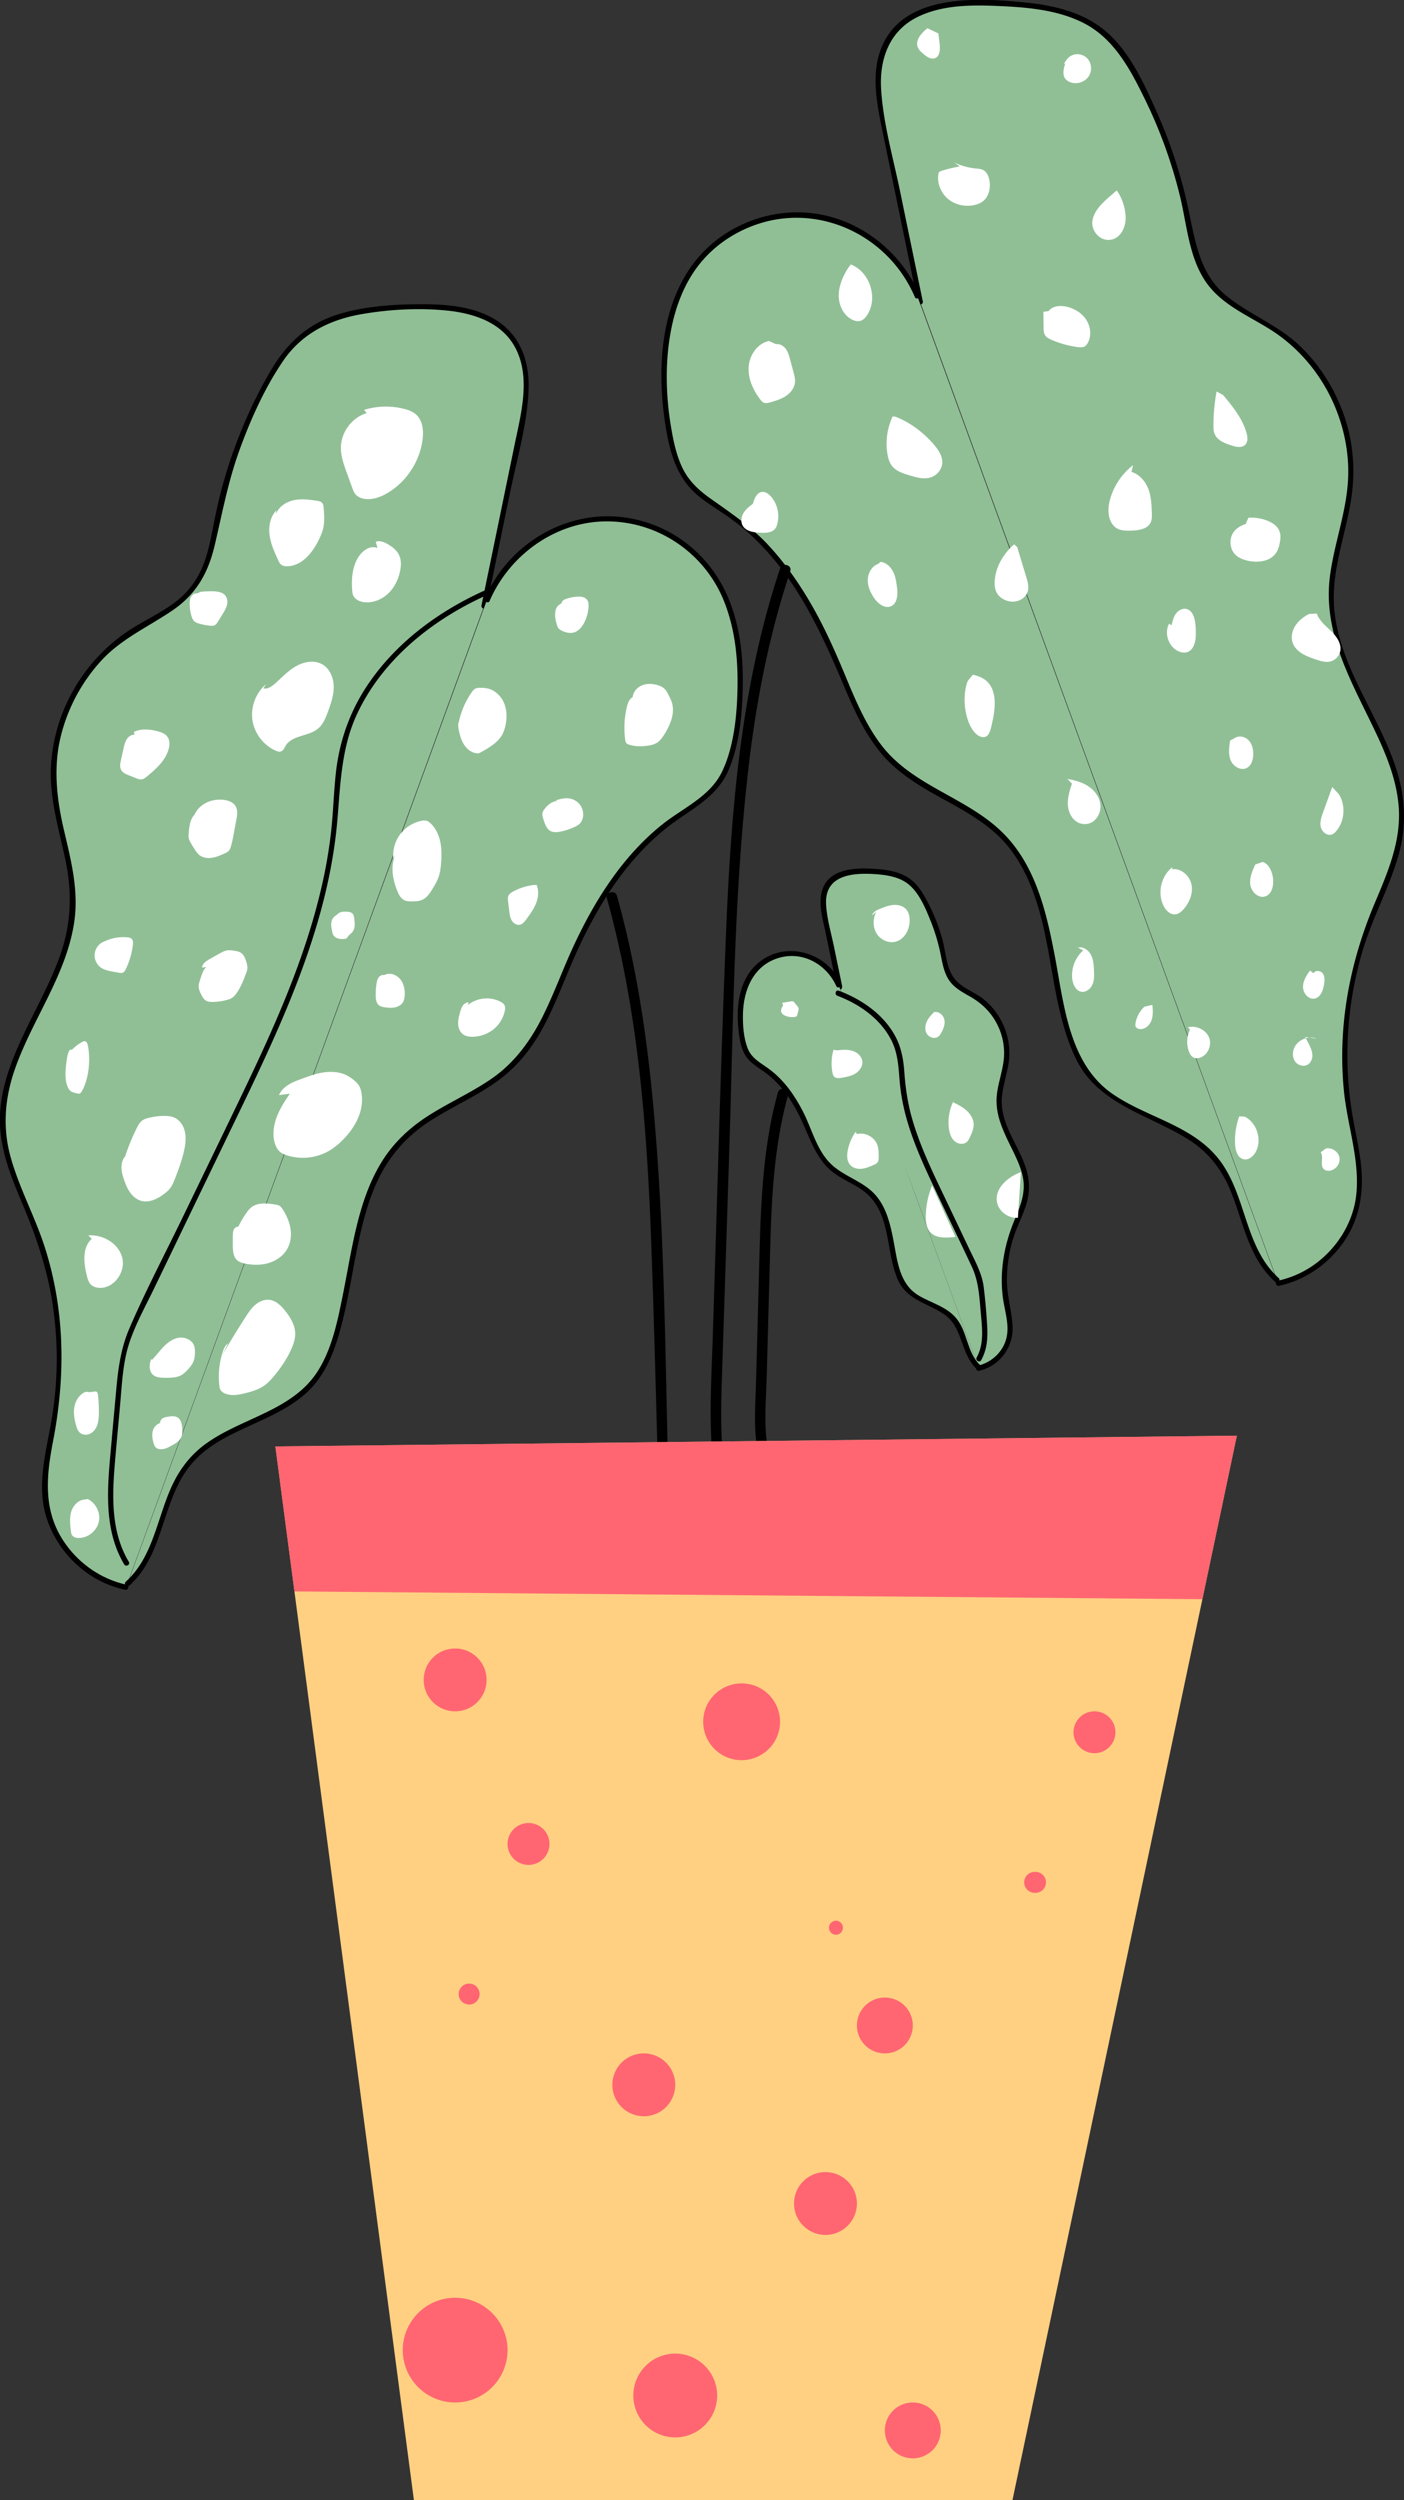 <svg xmlns="http://www.w3.org/2000/svg" width="168" height="299" fill="none" viewBox="0 0 168 299">
  <rect x="0" y="0" width="168" height="299" fill="#333333" stroke="none"/>
  <g clip-path="url(#a)">
    <path fill="#90BF96" d="M100.479 118.065c-.552-2.688-1.112-5.385-1.664-8.073-.292-1.411-.552-2.998.243-4.208 1.011-1.545 3.193-1.678 5.033-1.595 1.772.084 3.678.284 4.999 1.461.561.501.97 1.152 1.347 1.812a22.366 22.366 0 0 1 2.407 6.454c.235 1.16.41 2.388 1.138 3.323.752.96 1.956 1.419 2.976 2.095 2.341 1.545 3.737 4.417 3.503 7.206-.15 1.82-.945 3.573-.895 5.402.101 3.657 3.495 6.712 3.269 10.361-.1 1.628-.919 3.106-1.504 4.634a17.064 17.064 0 0 0-.895 8.917c.209 1.244.56 2.488.41 3.74-.234 1.945-1.815 3.649-3.738 4.041"/>
    <path fill="#000" d="M100.78 117.982c-.335-1.611-.669-3.231-1.003-4.843-.335-1.611-.845-3.323-.928-4.992-.193-3.59 3.319-3.799 6.019-3.599 1.397.109 2.901.359 3.988 1.328 1.204 1.06 1.932 2.838 2.517 4.299a22.731 22.731 0 0 1 1.154 3.833c.251 1.194.426 2.471 1.212 3.456.661.827 1.622 1.294 2.517 1.82 1.312.777 2.366 1.837 3.06 3.207a7.54 7.54 0 0 1 .827 3.74c-.067 1.578-.669 3.064-.852 4.625-.293 2.455.836 4.576 1.881 6.713.518 1.069 1.036 2.163 1.245 3.331.31 1.745-.309 3.323-.978 4.901-1.254 2.964-1.839 6.087-1.446 9.301.2 1.628.844 3.34.418 4.976-.427 1.637-1.781 2.856-3.403 3.248-.393.092-.226.702.167.601a5.18 5.18 0 0 0 3.988-5.276c-.075-1.77-.627-3.465-.669-5.244a16.696 16.696 0 0 1 .745-5.318c.493-1.586 1.354-3.047 1.722-4.676.293-1.294.175-2.588-.243-3.84-.911-2.722-3.026-5.185-2.842-8.182.1-1.653.744-3.206.878-4.86a8.15 8.15 0 0 0-.636-3.807 8.286 8.286 0 0 0-2.458-3.256c-1.078-.852-2.575-1.311-3.453-2.438-1.011-1.302-1.037-3.248-1.471-4.792a22.25 22.25 0 0 0-1.706-4.3c-.627-1.202-1.338-2.405-2.55-3.098-1.095-.626-2.374-.826-3.62-.918-2.425-.184-5.886-.125-6.555 2.822-.368 1.611.2 3.365.518 4.943l1.33 6.462c.083.392.685.225.602-.167h.025Z"/>
    <path fill="#90BF96" d="M117.042 163.46c-1.597-1.395-1.497-3.983-2.86-5.611-1.48-1.778-4.281-1.97-5.76-3.749-.535-.634-.845-1.427-1.079-2.229-.903-3.139-.819-6.854-3.169-9.125-1.429-1.386-3.519-1.929-4.958-3.307-1.295-1.244-1.922-3.014-2.625-4.667-1.12-2.622-2.625-5.185-4.95-6.821-.71-.501-1.496-.919-2.014-1.612-.41-.551-.61-1.235-.753-1.912a13.913 13.913 0 0 1-.284-3.331c.058-1.703.443-3.456 1.488-4.801 1.271-1.653 3.478-2.521 5.543-2.212 2.066.309 3.905 1.77 4.716 3.69"/>
    <path fill="#000" d="M117.259 163.234c-1.572-1.494-1.463-3.899-2.809-5.552-1.171-1.436-3.035-1.853-4.557-2.772-2.274-1.369-2.517-4.116-2.968-6.487-.359-1.879-.794-3.824-2.023-5.343-1.455-1.796-3.829-2.305-5.46-3.866-1.722-1.653-2.282-4.183-3.344-6.254-.978-1.92-2.24-3.732-3.971-5.043-1.02-.776-2.19-1.294-2.676-2.579-.485-1.286-.577-2.722-.552-4.066.059-2.998 1.346-5.962 4.482-6.772 2.792-.718 5.534.869 6.688 3.424.167.367.703.05.544-.318-1.823-4.049-7.333-5.301-10.451-1.903-1.672 1.828-2.024 4.491-1.848 6.871.084 1.102.218 2.313.702 3.323.519 1.094 1.522 1.636 2.475 2.313 2.207 1.578 3.637 3.966 4.707 6.403.987 2.246 1.773 4.476 3.905 5.895 1.02.676 2.157 1.144 3.152 1.862 1.204.876 1.956 2.104 2.416 3.498.761 2.304.777 4.834 1.722 7.08 1.054 2.505 3.512 2.839 5.56 4.217 2.308 1.552 1.94 4.667 3.863 6.495.292.276.735-.167.443-.442v.016Z"/>
    <path fill="#000" d="M93.08 130.664c-2.032 7.281-2.074 14.92-2.283 22.426l-.326 12.006c-.092 3.44-.468 7.114.72 10.42.267.751 1.48.426 1.212-.334-1.196-3.323-.761-7.047-.661-10.503.109-3.866.209-7.732.318-11.597.2-7.389.234-14.912 2.232-22.092.217-.777-.995-1.111-1.212-.334v.008Z"/>
    <path fill="#90BF96" d="M100.262 118.767c3.453 1.252 6.638 3.916 7.39 7.506.218 1.027.226 2.079.318 3.122.41 4.709 2.475 9.092 4.507 13.367 1.354 2.847 2.708 5.686 4.063 8.533.251.518.502 1.044.652 1.603.159.568.209 1.161.259 1.753.092 1.011.184 2.021.268 3.04.15 1.644.267 3.414-.594 4.817"/>
    <path fill="#000" d="M100.178 119.076c2.625.985 5.108 2.713 6.438 5.243.777 1.486.886 3.056 1.011 4.692.117 1.495.368 2.964.753 4.409.819 3.064 2.149 5.952 3.503 8.808 1.455 3.081 2.943 6.145 4.389 9.226.853 1.811.92 3.69 1.096 5.66.158 1.762.393 3.616-.502 5.227-.192.351.343.668.543.317.686-1.235.795-2.588.719-3.974a70.837 70.837 0 0 0-.426-4.817c-.201-1.587-1.053-3.098-1.756-4.576-.827-1.728-1.647-3.465-2.475-5.193-1.596-3.356-3.285-6.704-4.322-10.286-.527-1.837-.803-3.682-.936-5.577-.101-1.428-.326-2.797-.97-4.091-1.38-2.747-4.064-4.609-6.881-5.669-.376-.142-.544.467-.167.601h-.017Z"/>
    <path fill="#90BF96" d="m110.119 36.135-4.289-20.798c-.753-3.64-1.422-7.723.618-10.828C109.057.534 114.667.175 119.416.4c4.565.208 9.481.718 12.884 3.765 1.446 1.294 2.508 2.964 3.453 4.66a57.807 57.807 0 0 1 6.212 16.622c.61 2.98 1.053 6.154 2.926 8.55 1.94 2.48 5.041 3.665 7.675 5.393 6.028 3.974 9.623 11.364 9.021 18.56-.393 4.693-2.424 9.21-2.299 13.919.259 9.426 9.005 17.282 8.419 26.692-.259 4.191-2.366 8.007-3.879 11.922a43.8 43.8 0 0 0-2.299 22.961c.543 3.197 1.455 6.412 1.053 9.635-.61 5.001-4.673 9.392-9.615 10.403"/>
    <path fill="#000" d="M110.42 36.052c-.895-4.35-1.798-8.7-2.692-13.05-.828-4.024-2.024-8.149-2.291-12.257-.243-3.673.986-7.113 4.464-8.766 2.868-1.37 6.254-1.403 9.364-1.27 3.537.151 7.299.435 10.493 2.096 3.637 1.896 5.577 5.653 7.307 9.201a57.15 57.15 0 0 1 4.139 11.497c.819 3.373 1.045 7.155 3.018 10.11 1.856 2.781 5.033 4.067 7.767 5.787 2.935 1.845 5.318 4.467 6.94 7.522 1.622 3.056 2.508 6.588 2.391 10.086-.134 4.016-1.631 7.823-2.166 11.78-.911 6.722 2.392 12.416 5.201 18.26 1.429 2.964 2.75 6.095 3.01 9.41.317 4.066-1.28 7.79-2.826 11.455-3.035 7.163-4.498 14.761-3.729 22.543.401 4.057 1.873 8.132 1.496 12.231-.309 3.423-2.282 6.588-5.066 8.566a11.779 11.779 0 0 1-4.356 1.912c-.393.084-.226.693.167.601 3.052-.668 5.727-2.479 7.558-4.992 2.157-2.948 2.659-6.404 2.191-9.961-.268-2.029-.753-4.016-1.062-6.028a42.992 42.992 0 0 1-.51-6.479 43.65 43.65 0 0 1 1.856-12.724c1.246-4.116 3.294-7.665 4.364-11.697.895-3.365.661-6.738-.409-10.028-2.107-6.462-6.814-12.164-7.391-19.102-.36-4.334 1.245-8.45 1.964-12.658.594-3.456.385-6.938-.735-10.27-1.054-3.113-2.826-6.002-5.176-8.307-2.591-2.546-5.952-3.79-8.778-5.994-3.37-2.622-3.896-6.638-4.732-10.554a58.54 58.54 0 0 0-3.78-11.588c-1.555-3.482-3.352-7.481-6.412-9.902-2.726-2.154-6.229-2.898-9.615-3.215-5.593-.534-14.121-.993-16.83 5.235-1.413 3.248-.619 6.98.067 10.303.936 4.55 1.881 9.109 2.817 13.66.46 2.245.928 4.483 1.388 6.729.084.392.686.225.602-.167l-.008.025Z"/>
    <path fill="#90BF96" d="M152.767 153.048c-4.114-3.598-3.863-10.261-7.358-14.46-3.804-4.576-11.036-5.077-14.848-9.652-1.371-1.645-2.174-3.69-2.768-5.744-2.332-8.091-2.098-17.642-8.16-23.503-3.687-3.565-9.063-4.976-12.766-8.525-3.345-3.206-4.942-7.764-6.756-12.022-2.876-6.746-6.755-13.35-12.75-17.567-1.823-1.277-3.863-2.363-5.184-4.15-1.061-1.427-1.563-3.18-1.93-4.917a36.481 36.481 0 0 1-.745-8.583c.142-4.383 1.145-8.892 3.83-12.374 3.277-4.258 8.962-6.487 14.28-5.685 5.317.801 10.066 4.558 12.139 9.51"/>
    <path fill="#000" d="M152.984 152.823c-4.063-3.682-3.821-9.819-7.04-14.06-3.218-4.241-8.77-5.093-12.908-8.007-5.151-3.623-5.728-10.703-6.814-16.398-.995-5.218-2.266-10.77-6.146-14.677-4.347-4.375-10.927-5.636-14.706-10.696-1.89-2.521-3.093-5.468-4.297-8.357-1.146-2.747-2.358-5.469-3.83-8.057-1.471-2.588-3.21-5.118-5.258-7.33-2.049-2.213-4.49-3.866-6.973-5.62-1.405-.993-2.634-2.137-3.378-3.715-.744-1.578-1.087-3.323-1.371-5.026-.577-3.565-.677-7.29-.067-10.854.543-3.198 1.706-6.37 3.846-8.85 1.956-2.263 4.623-3.874 7.508-4.642 5.819-1.545 11.956.66 15.709 5.301a15.95 15.95 0 0 1 2.216 3.699c.159.367.702.05.544-.317-2.208-5.11-7.074-8.967-12.634-9.694-5.56-.726-11.261 1.678-14.53 6.154-3.938 5.377-4.223 12.84-3.228 19.178.502 3.214 1.338 6.303 3.938 8.449 1.146.944 2.425 1.695 3.637 2.546a26.895 26.895 0 0 1 3.88 3.349c4.673 4.834 7.399 10.92 9.982 17.023 1.179 2.797 2.467 5.603 4.44 7.94 1.973 2.338 4.64 3.908 7.315 5.377 2.676 1.47 5.577 3.048 7.642 5.486 1.948 2.304 3.119 5.143 3.93 8.015 1.613 5.736 1.73 12.065 4.314 17.5 2.583 5.435 8.486 6.671 13.293 9.601 2.575 1.57 4.256 3.741 5.359 6.529 1.004 2.539 1.614 5.244 2.927 7.665a10.95 10.95 0 0 0 2.274 2.939c.301.267.744-.176.443-.443l-.017-.008ZM72.63 107.462c4.02 14.419 4.924 29.473 5.409 44.367.518 15.63.861 31.268 1.279 46.898.217 8.082 1.012 16.706-1.831 24.446-.276.76.936 1.085 1.212.334 2.483-6.755 2.157-14.177 1.965-21.249l-.652-24.079c-.418-15.462-.435-31.008-1.89-46.421-.777-8.307-2.048-16.581-4.297-24.622-.217-.776-1.43-.442-1.212.334l.016-.008Z"/>
    <path fill="#000" d="M93.339 67.996c-4.749 14.21-5.894 29.288-6.488 44.158-.644 15.997-1.053 32.011-1.572 48.016-.259 7.932-.953 16.365 2.325 23.812.326.735 1.404.1 1.086-.635-2.9-6.587-2.45-14.076-2.224-21.098l.778-23.987c.493-15.17.527-30.458 2.216-45.561.92-8.266 2.458-16.481 5.1-24.38.259-.768-.954-1.094-1.213-.334l-.008.009Z"/>
    <path fill="#90BF96" d="M15.074 189.818c-4.94-1.01-9.004-5.402-9.614-10.403-.393-3.223.51-6.437 1.053-9.635a43.795 43.795 0 0 0-2.3-22.96c-1.512-3.916-3.62-7.731-3.879-11.923-.585-9.409 8.16-17.266 8.42-26.692.125-4.709-1.898-9.217-2.3-13.918-.601-7.189 2.994-14.586 9.022-18.56 2.625-1.728 5.735-2.914 7.675-5.394 1.873-2.396 2.316-5.569 2.926-8.55a57.443 57.443 0 0 1 6.212-16.622c.953-1.695 2.007-3.365 3.453-4.66 3.403-3.047 8.319-3.556 12.884-3.765 4.749-.217 10.359.142 12.967 4.108 2.04 3.106 1.371 7.189.619 10.829l-4.289 20.798"/>
    <path fill="#000" d="M15.158 189.518c-3.328-.727-6.204-2.873-7.918-5.811-2.065-3.566-1.647-7.456-.894-11.339 1.488-7.706 1.446-15.412-.903-22.951-1.162-3.741-3.094-7.206-4.155-10.98-.995-3.54-.728-7.021.46-10.478 2.09-6.061 6.262-11.396 7.156-17.859.51-3.682-.41-7.247-1.246-10.803-.836-3.557-1.312-7.373-.41-11.138a20.749 20.749 0 0 1 4.883-9.168c2.375-2.571 5.518-3.982 8.428-5.936 2.91-1.954 4.356-4.534 5.133-7.848.887-3.774 1.58-7.514 2.893-11.18 1.313-3.665 3.043-7.58 5.31-10.887 2.265-3.306 5.643-4.951 9.547-5.602 3.252-.543 6.739-.735 10.025-.4 3.285.333 6.605 1.444 8.193 4.45 1.89 3.564.67 7.94-.092 11.638-.886 4.283-1.764 8.566-2.65 12.85l-1.304 6.32c-.084.392.526.559.602.166l2.817-13.659c.828-4.032 2.065-8.19 2.216-12.323.117-3.181-.887-6.279-3.62-8.124-2.55-1.72-5.828-2.062-8.83-2.07-3.444-.017-7.09.192-10.4 1.227-3.57 1.119-6.053 3.431-7.943 6.612-2.098 3.54-3.77 7.356-5.05 11.264a57.73 57.73 0 0 0-1.605 6.044c-.384 1.837-.669 3.707-1.28 5.486-.701 2.054-1.889 3.748-3.636 5.05-1.446 1.078-3.068 1.88-4.607 2.798a20.88 20.88 0 0 0-7.106 7.005c-1.773 2.889-2.784 6.02-3.044 9.3-.317 4 .878 7.79 1.698 11.656.819 3.866.719 7.665-.653 11.48-1.17 3.282-2.9 6.321-4.38 9.468-1.363 2.906-2.55 5.953-2.776 9.176-.268 3.857 1.154 7.447 2.633 10.937 1.69 3.983 3.052 7.999 3.679 12.29a43.893 43.893 0 0 1-.075 13.15c-.61 3.824-1.848 7.757-.845 11.622.786 2.989 2.734 5.636 5.293 7.356a12.277 12.277 0 0 0 4.264 1.812c.393.083.56-.518.167-.601h.025Z"/>
    <path fill="#000" d="M60.941 69.423c-6.688 2.421-13.026 6.588-17.014 12.582-2.057 3.09-3.277 6.538-3.712 10.211-.276 2.372-.326 4.76-.585 7.139a57.508 57.508 0 0 1-1.22 6.997c-2.116 9.025-6.054 17.491-10.067 25.815-2.14 4.45-4.298 8.892-6.446 13.334-2.149 4.442-4.465 8.833-6.413 13.358-.978 2.271-1.32 4.592-1.547 7.03-.25 2.714-.493 5.427-.735 8.132-.393 4.409-.703 9.118 1.663 13.067.21.342.753.033.544-.317-2.182-3.649-1.99-7.991-1.639-12.073.192-2.263.41-4.517.61-6.78.218-2.404.31-4.884 1.054-7.197.744-2.312 1.965-4.483 3.018-6.662 1.053-2.179 2.057-4.25 3.077-6.371 2.082-4.308 4.163-8.616 6.245-12.933 3.813-7.881 7.667-15.805 10.158-24.221 1.213-4.082 2.082-8.274 2.442-12.515.36-4.241.468-8.566 2.324-12.574 3.478-7.497 10.785-12.674 18.394-15.42.376-.134.217-.744-.167-.602h.016Z"/>
    <path fill="#90BF96" d="M15.267 189.384c4.113-3.599 3.862-10.261 7.357-14.461 3.804-4.575 11.036-5.076 14.849-9.651 1.37-1.645 2.174-3.691 2.767-5.745 2.333-8.09 2.099-17.641 8.16-23.503 3.687-3.565 9.063-4.976 12.767-8.524 3.344-3.206 4.941-7.765 6.755-12.023 2.877-6.746 6.756-13.35 12.75-17.566 1.823-1.278 3.863-2.363 5.184-4.15 1.062-1.428 1.564-3.181 1.931-4.918.586-2.813.837-5.702.744-8.583-.142-4.383-1.145-8.891-3.829-12.373-3.277-4.258-8.962-6.487-14.28-5.686-5.317.802-10.066 4.559-12.14 9.51"/>
    <path fill="#000" d="M15.492 189.609c4.223-3.824 3.821-10.202 7.358-14.46 3.536-4.258 9.807-4.893 13.862-8.625 2.316-2.129 3.394-5.126 4.163-8.107.77-2.981 1.204-5.861 1.798-8.792.594-2.93 1.28-5.869 2.575-8.566 1.363-2.847 3.378-5.135 6.012-6.871 2.633-1.737 5.5-2.956 8.06-4.759 2.558-1.804 4.347-4.083 5.776-6.772 1.522-2.863 2.592-5.927 3.938-8.875 1.346-2.947 2.893-5.794 4.774-8.424 1.881-2.63 4.29-5.227 7.048-7.172 2.5-1.762 5.109-3.19 6.346-6.145 1.313-3.123 1.639-6.846 1.68-10.203.042-3.356-.334-6.587-1.47-9.66-2.05-5.51-6.781-9.476-12.642-10.294-5.635-.785-11.262 1.737-14.698 6.203a16.372 16.372 0 0 0-2.032 3.465c-.159.368.385.685.544.318 2.315-5.369 7.641-9.318 13.56-9.51 6.346-.2 12.115 3.648 14.473 9.493 1.246 3.089 1.655 6.462 1.639 9.777-.017 3.314-.326 7.422-1.831 10.603-1.413 2.98-4.565 4.317-7.04 6.254-2.316 1.82-4.306 4.016-6.028 6.403-1.823 2.53-3.336 5.277-4.657 8.099-1.321 2.822-2.374 5.786-3.77 8.583-1.397 2.797-3.287 5.435-5.937 7.306-2.425 1.711-5.15 2.905-7.65 4.491-2.316 1.47-4.297 3.315-5.727 5.67-1.43 2.354-2.274 4.9-2.918 7.514-.677 2.755-1.12 5.56-1.68 8.332-.61 3.031-1.255 6.254-2.893 8.925-3.002 4.918-9.214 5.703-13.578 8.909-1.965 1.444-3.302 3.34-4.239 5.577-1.062 2.522-1.647 5.227-2.884 7.673-.61 1.202-1.371 2.279-2.375 3.19-.3.267.142.709.443.442v.008Z"/>
    <path fill="#fff" d="M43.877 49.402c-1.747.526-3.06 2.263-3.085 4.091-.017 1.052.351 2.07.71 3.064l.628 1.728c.108.301.217.602.426.844.326.375.836.534 1.338.56.903.04 1.789-.31 2.566-.786 2.25-1.369 3.813-3.815 4.114-6.428.117-1.02 0-2.163-.744-2.864-.418-.393-.97-.593-1.522-.727a8.876 8.876 0 0 0-4.74.134M33.067 61.04c-.728.752-.945 1.896-.811 2.94.133 1.043.577 2.012 1.011 2.972.1.217.2.442.393.584.218.167.519.2.794.184 1.815-.108 3.094-1.812 3.838-3.473.134-.31.267-.618.351-.944.218-.81.15-1.661.092-2.496-.017-.267-.05-.56-.25-.727-.143-.116-.335-.158-.51-.183-.937-.15-1.899-.276-2.827-.075-.928.2-1.822.793-2.14 1.678m12.165 4.05c-.627-.31-1.405.05-1.89.567-1.078 1.144-1.254 2.864-1.145 4.433.017.21.033.426.109.618.225.551.87.827 1.463.86 1.02.067 2.031-.367 2.767-1.077.736-.71 1.196-1.67 1.396-2.663.126-.61.16-1.261-.091-1.837-.276-.643-.862-1.094-1.48-1.428-.41-.225-.903-.409-1.338-.225M31.82 81.83c-1.211 1.035-1.847 2.714-1.613 4.291.234 1.579 1.321 3.006 2.776 3.65.2.091.426.166.635.091.293-.1.41-.434.569-.693.778-1.27 2.734-1.085 3.871-2.037.602-.501.903-1.27 1.179-2.004.36-.977.71-1.996.694-3.04-.017-1.043-.477-2.145-1.388-2.654-.953-.526-2.174-.3-3.119.234-.944.534-1.697 1.36-2.516 2.079-.393.342-.878.693-1.388.576m-15.417 5.544c-.377-.034-.736.225-.945.559-.21.334-.301.726-.385 1.119-.1.467-.209.935-.309 1.402-.075.351-.15.735 0 1.06.167.385.577.56.953.71.31.126.61.243.92.368.2.075.401.158.619.125.234-.033.426-.192.618-.342 1.054-.877 2.157-1.837 2.575-3.173.168-.526.201-1.144-.117-1.586-.267-.376-.71-.535-1.145-.652-.945-.25-1.973-.342-2.868.067m7.55-16.556c-.284-.042-.56.142-.702.392-.143.25-.168.543-.168.827 0 .492.067.985.201 1.453.067.233.159.475.334.642.168.16.393.234.61.301.419.117.845.2 1.28.242.184.017.385.034.552-.05.192-.092.31-.284.426-.468.184-.292.36-.592.544-.885.2-.325.4-.66.501-1.026.1-.368.084-.785-.133-1.103-.343-.5-1.037-.584-1.64-.584-.442 0-.886.017-1.32.058m-.92 26.826c-.418.568-.485 1.311-.552 2.012-.017.2-.033.401 0 .602.042.217.142.417.251.609.167.292.343.576.527.86.134.2.276.392.46.551.4.342.978.434 1.505.359.526-.075 1.02-.284 1.505-.501.2-.083.4-.175.551-.342.142-.159.21-.368.268-.576.142-.493.234-.994.326-1.495l.3-1.603c.11-.55.202-1.169-.083-1.653-.292-.5-.911-.71-1.488-.768-.694-.067-1.405.042-2.023.35-.619.31-1.146.827-1.422 1.462m-11.036 15.245a1.813 1.813 0 0 0-.903 1.503 1.82 1.82 0 0 0 .82 1.553c.393.251.86.342 1.32.426.26.05.52.092.77.142.142.025.293.05.435 0 .2-.067.317-.276.401-.459.435-.91.719-1.896.836-2.898.025-.242.034-.509-.134-.684-.134-.142-.334-.176-.526-.192a5.25 5.25 0 0 0-2.676.451m12.124 3.114c-.268.2-.402.526-.52.835-.1.275-.192.551-.275.826-.067.217-.125.435-.117.652 0 .342.15.659.3.96.143.284.31.584.586.743.217.117.468.142.71.142.636 0 1.28-.084 1.89-.267.142-.042.285-.092.418-.167.251-.142.443-.359.61-.593.502-.693.812-1.503 1.121-2.305.092-.242.184-.492.192-.751a2.46 2.46 0 0 0-.125-.693c-.126-.426-.301-.885-.686-1.119-.209-.133-.46-.175-.71-.217-.31-.05-.636-.1-.945-.042-.326.059-.61.226-.903.384-.368.209-.744.418-1.112.627-.426.242-.895.542-.953 1.027m-15.727 9.793c-.284.184-.393.785-.468 1.319-.092.677-.175 1.378-.125 2.071.05.693.276 1.378.635 1.628a1.1 1.1 0 0 0 .343.142l.384.1c.126.034.26.067.377-.008.1-.067.175-.192.25-.326.72-1.319 1.004-3.365.72-5.143-.042-.259-.1-.526-.226-.668-.142-.158-.335-.092-.493-.008a4.84 4.84 0 0 0-1.246.96m6.32 12.791c-.292.392-.4.91-.376 1.394.025.484.168.969.335 1.428.184.518.393 1.027.719 1.469.326.443.769.81 1.296.961.894.25 1.847-.176 2.608-.719.335-.242.66-.509.903-.843.243-.334.393-.718.544-1.102.434-1.11.844-2.229 1.095-3.39.159-.743.25-1.511.075-2.254-.175-.743-.66-1.436-1.371-1.695-.343-.125-.72-.15-1.087-.15-.594 0-1.196.075-1.772.209-.343.075-.686.183-.954.409-.242.209-.392.501-.543.785a25.444 25.444 0 0 0-1.446 3.531m-4.674 28.053c-.727.268-1.204 1.002-1.354 1.754-.151.751-.017 1.544.2 2.287.084.301.192.61.418.827.326.309.861.342 1.263.142.401-.2.685-.593.836-1.01.15-.418.184-.877.2-1.328a17.531 17.531 0 0 0-.108-2.296c-.017-.15-.059-.334-.2-.392a.48.48 0 0 0-.218-.009c-.184.025-.377.05-.56.076m56.518-94.404c-.251.158-.51.325-.66.584-.068.117-.11.25-.134.384-.11.56.008 1.136.175 1.687.042.133.084.258.159.367.092.117.217.2.351.276.485.258 1.07.409 1.597.225.51-.175.878-.635 1.137-1.11a4.672 4.672 0 0 0 .535-1.954c.017-.259 0-.535-.134-.752-.125-.208-.35-.342-.585-.4a2.084 2.084 0 0 0-.719-.034 5.05 5.05 0 0 0-1.212.25c-.243.076-.502.21-.56.452m8.62 11.246c-.494.184-.711.751-.828 1.26a10.825 10.825 0 0 0-.192 3.916c.016.126.033.25.108.351.084.117.234.184.376.225.736.234 1.539.226 2.308.1.351-.058.694-.141.995-.325.393-.242.669-.643.911-1.035.703-1.127 1.271-2.488.895-3.757-.092-.318-.243-.61-.393-.902-.134-.267-.276-.551-.493-.76-.26-.25-.602-.392-.954-.484-.601-.15-1.254-.159-1.822.1-.569.259-1.012.81-1.037 1.428m-29.764 33.188c-.242-.059-.493.083-.635.284-.142.2-.201.45-.243.693a7.72 7.72 0 0 0-.108 1.519c.008.418.083.893.426 1.144.192.133.435.175.669.209.393.05.794.091 1.179.016.384-.075.769-.275.978-.609.15-.242.192-.535.217-.81.042-.643-.075-1.311-.443-1.837s-1.037-.868-1.664-.743m8.712-30.341c-.267.284-.217.743-.142 1.127.126.593.276 1.186.585 1.704.31.517.795.951 1.38 1.085.142.033.284.042.426.017.126-.025.234-.092.351-.159 1.004-.56 2.057-1.186 2.55-2.22.11-.235.193-.485.26-.744.225-.893.25-1.862-.067-2.722-.318-.86-1.02-1.611-1.907-1.862a3.424 3.424 0 0 0-1.011-.108c-.226 0-.468.017-.652.142a1.346 1.346 0 0 0-.318.334 9.687 9.687 0 0 0-1.664 4.058m-7.516 15.429c-.602 1.352-.326 2.939.226 4.308.184.467.443.952.903 1.152.242.109.526.117.794.117.443 0 .903 0 1.304-.192.569-.259.928-.818 1.246-1.344.259-.426.51-.852.677-1.319.217-.593.293-1.219.334-1.846.059-.835.059-1.686-.125-2.504-.184-.819-.569-1.612-1.187-2.171-.1-.092-.21-.184-.343-.234-.234-.1-.502-.067-.752-.017a4.29 4.29 0 0 0-2.517 1.629 4.243 4.243 0 0 0-.803 2.88m19.773-6.871c-.618-.084-1.212.367-1.613.86-.15.183-.293.392-.326.626-.017.15.016.3.058.442.067.25.143.493.234.727.143.367.335.734.686.918.343.184.778.15 1.17.075a7.102 7.102 0 0 0 1.715-.56c.225-.108.443-.225.618-.4.234-.234.351-.56.393-.877a1.952 1.952 0 0 0-.401-1.419 1.97 1.97 0 0 0-1.305-.718c-.535-.067-1.078.084-1.605.242m-26.428 13.876c-.242.192-.368.501-.393.81-.025.309.034.618.092.919.025.15.059.3.126.442.125.234.359.393.61.468.25.075.526.066.786.041a.479.479 0 0 0 .217-.066c.059-.042.1-.117.142-.184.15-.217.385-.359.552-.568.351-.434.301-1.052.226-1.611-.025-.209-.059-.434-.2-.585-.176-.192-.46-.225-.72-.233-.376-.017-.803 0-1.062.275m15.677 10.57c-.276-.017-.536.15-.694.368-.16.217-.243.492-.318.751-.142.484-.276.977-.25 1.478.024.501.242 1.018.676 1.286.285.175.627.217.954.225a4.105 4.105 0 0 0 2.541-.843 3.866 3.866 0 0 0 1.413-2.263c.05-.234.067-.484-.05-.693-.092-.159-.25-.267-.41-.359-1.237-.685-2.884-.534-3.971.376M34.689 130.79c-.586.86-1.163 1.728-1.539 2.696-.376.969-.56 2.038-.317 3.048.117.476.334.952.718 1.252.218.167.469.267.72.359a6.296 6.296 0 0 0 5.258-.609 8.153 8.153 0 0 0 1.422-1.153c.736-.726 1.38-1.561 1.814-2.496.435-.935.644-1.987.518-3.014-.05-.384-.15-.768-.36-1.094-.158-.25-.384-.451-.61-.634a4.32 4.32 0 0 0-.886-.576c-.836-.401-1.806-.451-2.717-.318-.911.134-1.79.46-2.659.785-.535.192-1.07.393-1.546.693-.477.301-.903.718-1.12 1.236m-4.892 15.738c-.226-.017-.434.159-.526.367-.092.209-.1.443-.11.668v1.353c.018.568.076 1.202.494 1.595.276.258.669.367 1.045.442.928.175 1.898.184 2.801-.1.903-.284 1.722-.86 2.182-1.687.402-.718.51-1.578.385-2.388-.126-.809-.46-1.577-.903-2.279-.109-.175-.234-.359-.41-.467-.167-.101-.368-.134-.568-.167-.979-.151-2.09-.259-2.851.375a2.987 2.987 0 0 0-.477.543 11.106 11.106 0 0 0-1.012 1.687m-9.263 23.528c-.485.05-.87.475-.995.943-.125.468-.05.968.084 1.436.066.225.15.459.334.601a.838.838 0 0 0 .51.159c.535.017 1.028-.259 1.488-.526.368-.209.744-.443.945-.818.184-.334.184-.743.159-1.119-.025-.493-.126-1.061-.544-1.328-.35-.225-.802-.158-1.204-.092-.275.051-.576.109-.752.326a1.207 1.207 0 0 0-.184.409m8.169-9.518c-.335.234-.51.635-.636 1.027a9.43 9.43 0 0 0-.401 4.066c.016.159.041.326.125.468.109.192.301.325.493.417.778.359 1.69.184 2.517-.025.77-.192 1.538-.426 2.19-.868.51-.351.92-.818 1.313-1.294.786-.969 1.497-2.013 1.998-3.165.251-.584.452-1.21.435-1.845-.033-.985-.577-1.878-1.187-2.655-.493-.618-1.112-1.236-1.898-1.327-.619-.067-1.237.208-1.706.609-.468.401-.819.935-1.154 1.453a104.21 104.21 0 0 0-2.767 4.533m-8.502.451c-.268.635-.318 1.47.2 1.921.376.334.928.35 1.43.359.677 0 1.388 0 1.973-.326.284-.167.526-.401.752-.643.293-.326.577-.676.72-1.085.116-.334.141-.693.141-1.044 0-.259-.016-.518-.108-.76-.251-.676-1.062-1.027-1.781-.935-.72.092-1.346.543-1.848 1.061-.502.517-.928 1.11-1.438 1.619M92.01 40.777c-1.38.292-2.333 1.695-2.425 3.098-.092 1.403.527 2.772 1.38 3.89.125.16.259.326.45.401.235.092.503.017.745-.05.644-.184 1.296-.376 1.856-.743s1.028-.935 1.104-1.603c.05-.417-.059-.835-.168-1.244-.133-.51-.275-1.019-.41-1.536-.116-.443-.242-.894-.51-1.26-.267-.368-.718-.644-1.17-.569m13.946 8.642c-.669 1.46-.878 3.047-.602 4.575.109.584.293 1.186.803 1.628.501.443 1.237.668 1.948.877.669.2 1.388.4 2.09.284 1.078-.184 1.739-1.102 1.705-1.954-.033-.852-.61-1.628-1.254-2.33-1.145-1.244-2.591-2.37-4.364-3.055m-2.048 17.6c-.753.267-1.221 1.085-1.246 1.887-.025.801.318 1.57.777 2.229.452.651 1.229 1.26 1.965.968.828-.325.861-1.469.744-2.346-.083-.634-.184-1.285-.485-1.853-.301-.568-.836-1.052-1.471-1.119m15.986-2.104c-1.413 1.244-2.241 2.822-2.333 4.425-.033.576.042 1.177.451 1.67.41.492 1.221.86 2.015.743.795-.117 1.346-.668 1.497-1.236.15-.567-.025-1.152-.192-1.711-.36-1.177-.711-2.355-1.071-3.54m-5.927 15.997c-.853 2.22-.167 5.66 1.296 6.545.401.242.903.284 1.212-.217.159-.25.242-.593.326-.926.318-1.336.602-2.906.192-4.167-.443-1.386-1.488-1.761-2.408-1.987m11.856 13.025c-.284.852-.56 1.737-.485 2.63.075.893.569 1.812 1.421 2.112a1.8 1.8 0 0 0 1.129.017c.87-.275 1.405-1.244 1.346-2.154-.058-.91-.644-1.728-1.396-2.246-.753-.518-1.656-.768-2.558-.91m12.549 10.553c-1.371 1.061-1.823 3.148-1.012 4.676.268.509.753.993 1.33.96.434-.025.794-.334 1.07-.66.694-.81 1.128-1.912.894-2.955-.234-1.044-1.245-1.929-2.307-1.779m-11.262 9.368c.627-.142 1.262.301 1.555.868.293.568.326 1.228.36 1.862.025.576.05 1.169-.184 1.695-.234.526-.786.96-1.346.852-.619-.117-.962-.802-1.054-1.428-.192-1.286.318-2.655 1.296-3.515m12.775 9.485a3.337 3.337 0 0 0-.109 2.655c.118.292.293.584.586.701.175.067.368.067.552.033 1.02-.2 1.63-1.444 1.27-2.412-.359-.969-1.538-1.512-2.541-1.269m-5.217-2.455a3.49 3.49 0 0 0-1.062 1.995c-.017.126-.034.251.017.368.075.192.301.292.51.309.618.05 1.178-.46 1.387-1.044.209-.585.168-1.227.109-1.854m10.392 13.334a8.52 8.52 0 0 0-.493 3.39c.042.726.31 1.594 1.02 1.745.602.133 1.179-.368 1.463-.91.761-1.445.117-3.465-1.346-4.2m9.105 4.275c.41.584-.15 1.561.385 2.029.167.142.393.192.618.175.744-.05 1.355-.801 1.246-1.536-.109-.735-.911-1.286-1.639-1.119m-1.889-21.282c-.443.593-.861 1.269-.836 2.012.025.743.694 1.495 1.413 1.328.685-.159.978-.961 1.095-1.662.075-.442.117-.935-.134-1.311-.251-.375-.919-.451-1.112-.041m-1.003 7.614.351.676c.217.426.435.86.493 1.336.059.476-.1 1.002-.501 1.269-.485.326-1.196.134-1.539-.334-.342-.467-.342-1.127-.108-1.653.434-.968 1.68-1.486 2.675-1.102m-7.349-20.814c-.351.768-.711 1.603-.585 2.438.125.834.953 1.628 1.764 1.377.861-.267 1.07-1.402.928-2.296-.125-.768-.485-1.603-1.229-1.828m8.336-8.959-1.087 2.997c-.209.576-.418 1.186-.285 1.779.134.593.778 1.11 1.346.893.201-.075.36-.234.502-.4 1.02-1.203 1.154-3.065.326-4.4m-13.017-6.438c-.126.793-.243 1.637.066 2.38.31.743 1.238 1.285 1.94.901.527-.283.727-.935.753-1.536.025-.626-.109-1.294-.536-1.753-.426-.46-1.195-.635-1.697-.259M139.9 74.575c-.644 1.16-.059 2.822 1.162 3.331.301.125.635.184.945.1.794-.217 1.053-1.194 1.078-2.012a9.38 9.38 0 0 0-.058-1.453c-.084-.718-.368-1.57-1.079-1.72-.477-.1-.978.192-1.254.593-.276.4-.401.894-.51 1.37m8.879-12.124c-1.547.518-1.915 1.545-1.806 2.447.059.5.243 1.027.828 1.444.585.418 1.672.71 2.7.593 1.597-.184 2.099-1.136 2.283-1.92.167-.718.301-1.478-.234-2.155-.535-.676-1.948-1.252-3.453-1.152m7.257 11.505c-.636.334-1.229.777-1.622 1.378-.393.601-.569 1.37-.343 2.046.385 1.152 1.697 1.67 2.851 2.045.527.167 1.079.343 1.622.226a1.638 1.638 0 0 0 1.221-1.211c.192-.902-.41-1.77-1.071-2.413-.66-.643-1.429-1.244-1.73-2.12m-22.181-16.941c.978.3 1.68 1.144 2.023 2.045.343.902.385 1.887.418 2.848.017.417.025.851-.175 1.227-.427.768-1.514.893-2.442.91-.426 0-.869 0-1.271-.142-1.212-.443-1.463-1.97-1.212-3.164.36-1.754 1.388-3.382 2.851-4.526m10-8.816a21.994 21.994 0 0 0-.377 4.057c0 .343 0 .685.134 1.002.309.785 1.204 1.136 2.015 1.395.552.183 1.246.334 1.655-.084.343-.35.293-.918.159-1.386-.476-1.728-1.655-3.172-2.801-4.55m-21.512-9.961.025 1.896c0 .334.017.684.21.96.167.233.434.367.702.484a11.91 11.91 0 0 0 3.21.885c.251.033.519.05.744-.058.218-.109.368-.318.469-.535.409-.835.276-1.87-.218-2.655-.493-.785-1.337-1.31-2.232-1.553-.803-.217-1.789-.167-2.291.493m7.107-13.517c-.878.776-1.731 1.678-1.865 2.771-.134 1.094.811 2.33 2.049 2.23 1.321-.1 1.956-1.511 1.931-2.68a5.98 5.98 0 0 0-1.062-3.24M127.467 7.59c-.192.6-.376 1.319 0 1.82.126.166.301.283.485.375.811.384 1.898.059 2.358-.718.393-.66.301-1.578-.243-2.12-.543-.543-1.496-.627-2.098-.15-.293.233-.493.559-.686.876M112.284 4l.151 1.243c.075.643.05 1.478-.552 1.712-.502.192-1.02-.184-1.421-.535-.251-.217-.51-.45-.636-.76-.351-.843.435-1.703 1.146-2.287M93.707 120.278c-.2.217-.318.551-.192.818.091.201.3.326.518.401a2.15 2.15 0 0 0 1.103.108.364.364 0 0 0 .168-.058c.058-.05.083-.134.108-.209.034-.142.076-.284.109-.434.025-.092.05-.184.034-.284-.017-.125-.093-.225-.168-.325l-.35-.426c-.043-.05-.085-.1-.151-.117a.383.383 0 0 0-.218 0l-1.07.175m6.145 5.611a5.736 5.736 0 0 0-.142 2.688c.042.234.109.476.31.61.2.133.468.1.702.067.593-.092 1.204-.201 1.714-.501.51-.301.919-.877.861-1.47-.067-.618-.619-1.094-1.212-1.269-.594-.175-1.229-.117-1.848-.05m2.424 10.011c.954-.242 2.049.325 2.408 1.244.184.476.184 1.002.184 1.511 0 .209 0 .434-.125.609-.109.159-.301.251-.477.326-.46.2-.936.409-1.429.459-.494.05-1.046-.083-1.38-.459-.401-.451-.41-1.135-.293-1.737a5.775 5.775 0 0 1 .937-2.212m9.155 6.42a9.945 9.945 0 0 0-.753 3.874c.009.743.168 1.57.928 2.013.719.425 1.723.35 2.617.25m-.309-16.122c.577.284 1.17.576 1.647 1.01.477.434.844 1.035.844 1.678 0 .484-.192.944-.393 1.386-.117.267-.242.543-.468.727-.426.334-1.087.2-1.471-.176-.385-.375-.552-.927-.627-1.461a5.718 5.718 0 0 1 .635-3.456m-2.257-10.621c-.376.368-.761.744-.995 1.211-.234.468-.301 1.052-.042 1.503.259.451.911.685 1.346.392.176-.117.293-.3.401-.492.276-.485.477-1.044.36-1.578-.117-.535-.669-1.01-1.204-.869m-6.939-12.022c-.41.801-.435 1.82.033 2.596.468.768 1.455 1.228 2.324.977 1.054-.301 1.656-1.486 1.639-2.58 0-.451-.109-.918-.401-1.261-.36-.417-.945-.576-1.497-.542-.552.033-1.07.234-1.58.434-.426.167-.903.384-1.028.826m17.457 36.152c-1.171.084-2.325-.793-2.508-1.912-.268-1.603 1.287-2.972 2.867-3.548m-58.433-34.323a7.196 7.196 0 0 0-2.29.743c-.26.142-.536.317-.628.601-.058.175-.033.367-.016.551l.15 1.236c.05.375.1.768.293 1.093.192.326.568.585.945.518.35-.067.593-.376.802-.66.443-.609.895-1.219 1.17-1.92.277-.701.352-1.511.05-2.196m25.902-45.611c.168-.601.469-1.311 1.087-1.378.41-.042.778.234 1.054.543.777.877 1.07 2.154.769 3.29-.059.208-.134.408-.268.575-.384.476-1.095.502-1.705.476-.828-.033-1.806-.15-2.19-.885-.226-.442-.151-.993.091-1.427.243-.434.636-.768 1.037-1.06m24.865-40.436a16.55 16.55 0 0 0-2.199.535c-.092.033-.193.067-.259.133a.467.467 0 0 0-.101.276c-.167 1.094.318 2.246 1.171 2.955.853.71 2.048.952 3.135.718.343-.075.686-.2.97-.409.777-.567 1.011-1.661.819-2.605-.092-.476-.318-.968-.752-1.185-.251-.125-.544-.142-.82-.167a7.964 7.964 0 0 1-2.591-.702M10.142 179.332c-.761.033-1.38.693-1.606 1.419-.225.726-.15 1.511-.067 2.263.026.217.05.442.184.617.176.234.502.293.795.293 1.095-.009 2.132-.852 2.374-1.921.243-1.068-.343-2.262-1.33-2.738m.486-31.109c-1.163 1.043-.962 2.889-.586 4.4.1.409.218.835.535 1.11.243.217.577.318.895.343 1.764.15 3.227-1.854 2.81-3.574-.419-1.72-2.3-2.83-4.064-2.697M101.44 32.12c-.602.968-1.07 2.062-1.078 3.205-.008 1.144.535 2.33 1.547 2.872.326.176.719.276 1.07.167.334-.108.585-.384.777-.676 1.346-2.029.326-5.201-1.956-6.061"/>
    <path fill="#FFD082" d="M32.95 172.978 49.529 299h71.618l26.854-127.308-115.052 1.286Z"/>
    <path fill="#FF436C" d="M32.95 172.978 148 171.692l-4.13 19.554-108.639-.927-2.282-17.341Zm76.274 121.013a3.343 3.343 0 0 0 3.345-3.34 3.343 3.343 0 0 0-3.345-3.34 3.342 3.342 0 0 0-3.344 3.34 3.342 3.342 0 0 0 3.344 3.34ZM88.74 210.499a4.595 4.595 0 0 0 4.599-4.592 4.595 4.595 0 0 0-4.599-4.592 4.595 4.595 0 0 0-4.598 4.592 4.595 4.595 0 0 0 4.599 4.592Zm-34.278 76.812a6.266 6.266 0 0 0 6.27-6.262 6.267 6.267 0 0 0-6.27-6.262 6.267 6.267 0 0 0-6.27 6.262 6.266 6.266 0 0 0 6.27 6.262Zm26.336 4.175a5.013 5.013 0 0 0 5.016-5.01 5.013 5.013 0 0 0-5.016-5.009 5.013 5.013 0 0 0-5.017 5.009 5.013 5.013 0 0 0 5.017 5.01Zm17.975-24.213a3.76 3.76 0 0 0 3.763-3.757 3.76 3.76 0 0 0-3.763-3.757 3.76 3.76 0 0 0-3.762 3.757 3.76 3.76 0 0 0 3.762 3.757ZM77.035 253.08a3.76 3.76 0 0 0 3.763-3.757 3.76 3.76 0 0 0-3.763-3.758 3.76 3.76 0 0 0-3.762 3.758 3.76 3.76 0 0 0 3.763 3.757Zm-22.573-48.425a3.76 3.76 0 0 0 3.762-3.758 3.76 3.76 0 0 0-3.762-3.757 3.76 3.76 0 0 0-3.763 3.757 3.76 3.76 0 0 0 3.763 3.758Zm8.778 18.368a2.507 2.507 0 0 0 2.509-2.505 2.507 2.507 0 0 0-2.509-2.505 2.507 2.507 0 0 0-2.508 2.505 2.507 2.507 0 0 0 2.508 2.505Zm36.787 8.349a.836.836 0 0 0 .837-.835.836.836 0 0 0-1.673 0c0 .461.375.835.836.835Zm-43.893 8.349a1.253 1.253 0 1 0 .001-2.507 1.253 1.253 0 0 0-.001 2.507Zm49.746 5.844a3.341 3.341 0 0 0 3.344-3.339 3.342 3.342 0 0 0-3.344-3.34 3.342 3.342 0 0 0-3.344 3.34 3.341 3.341 0 0 0 3.344 3.339Zm25.082-35.901a2.506 2.506 0 0 0 2.508-2.505 2.506 2.506 0 0 0-2.508-2.504 2.506 2.506 0 0 0-2.508 2.504 2.506 2.506 0 0 0 2.508 2.505Zm-7.107 16.698a1.253 1.253 0 1 0 0-2.504 1.253 1.253 0 1 0 0 2.504Z" opacity=".75"/>
  </g>
  <defs>
    <clipPath id="a">
      <path fill="#fff" d="M0 0h168v299H0z"/>
    </clipPath>
  </defs>
</svg>
